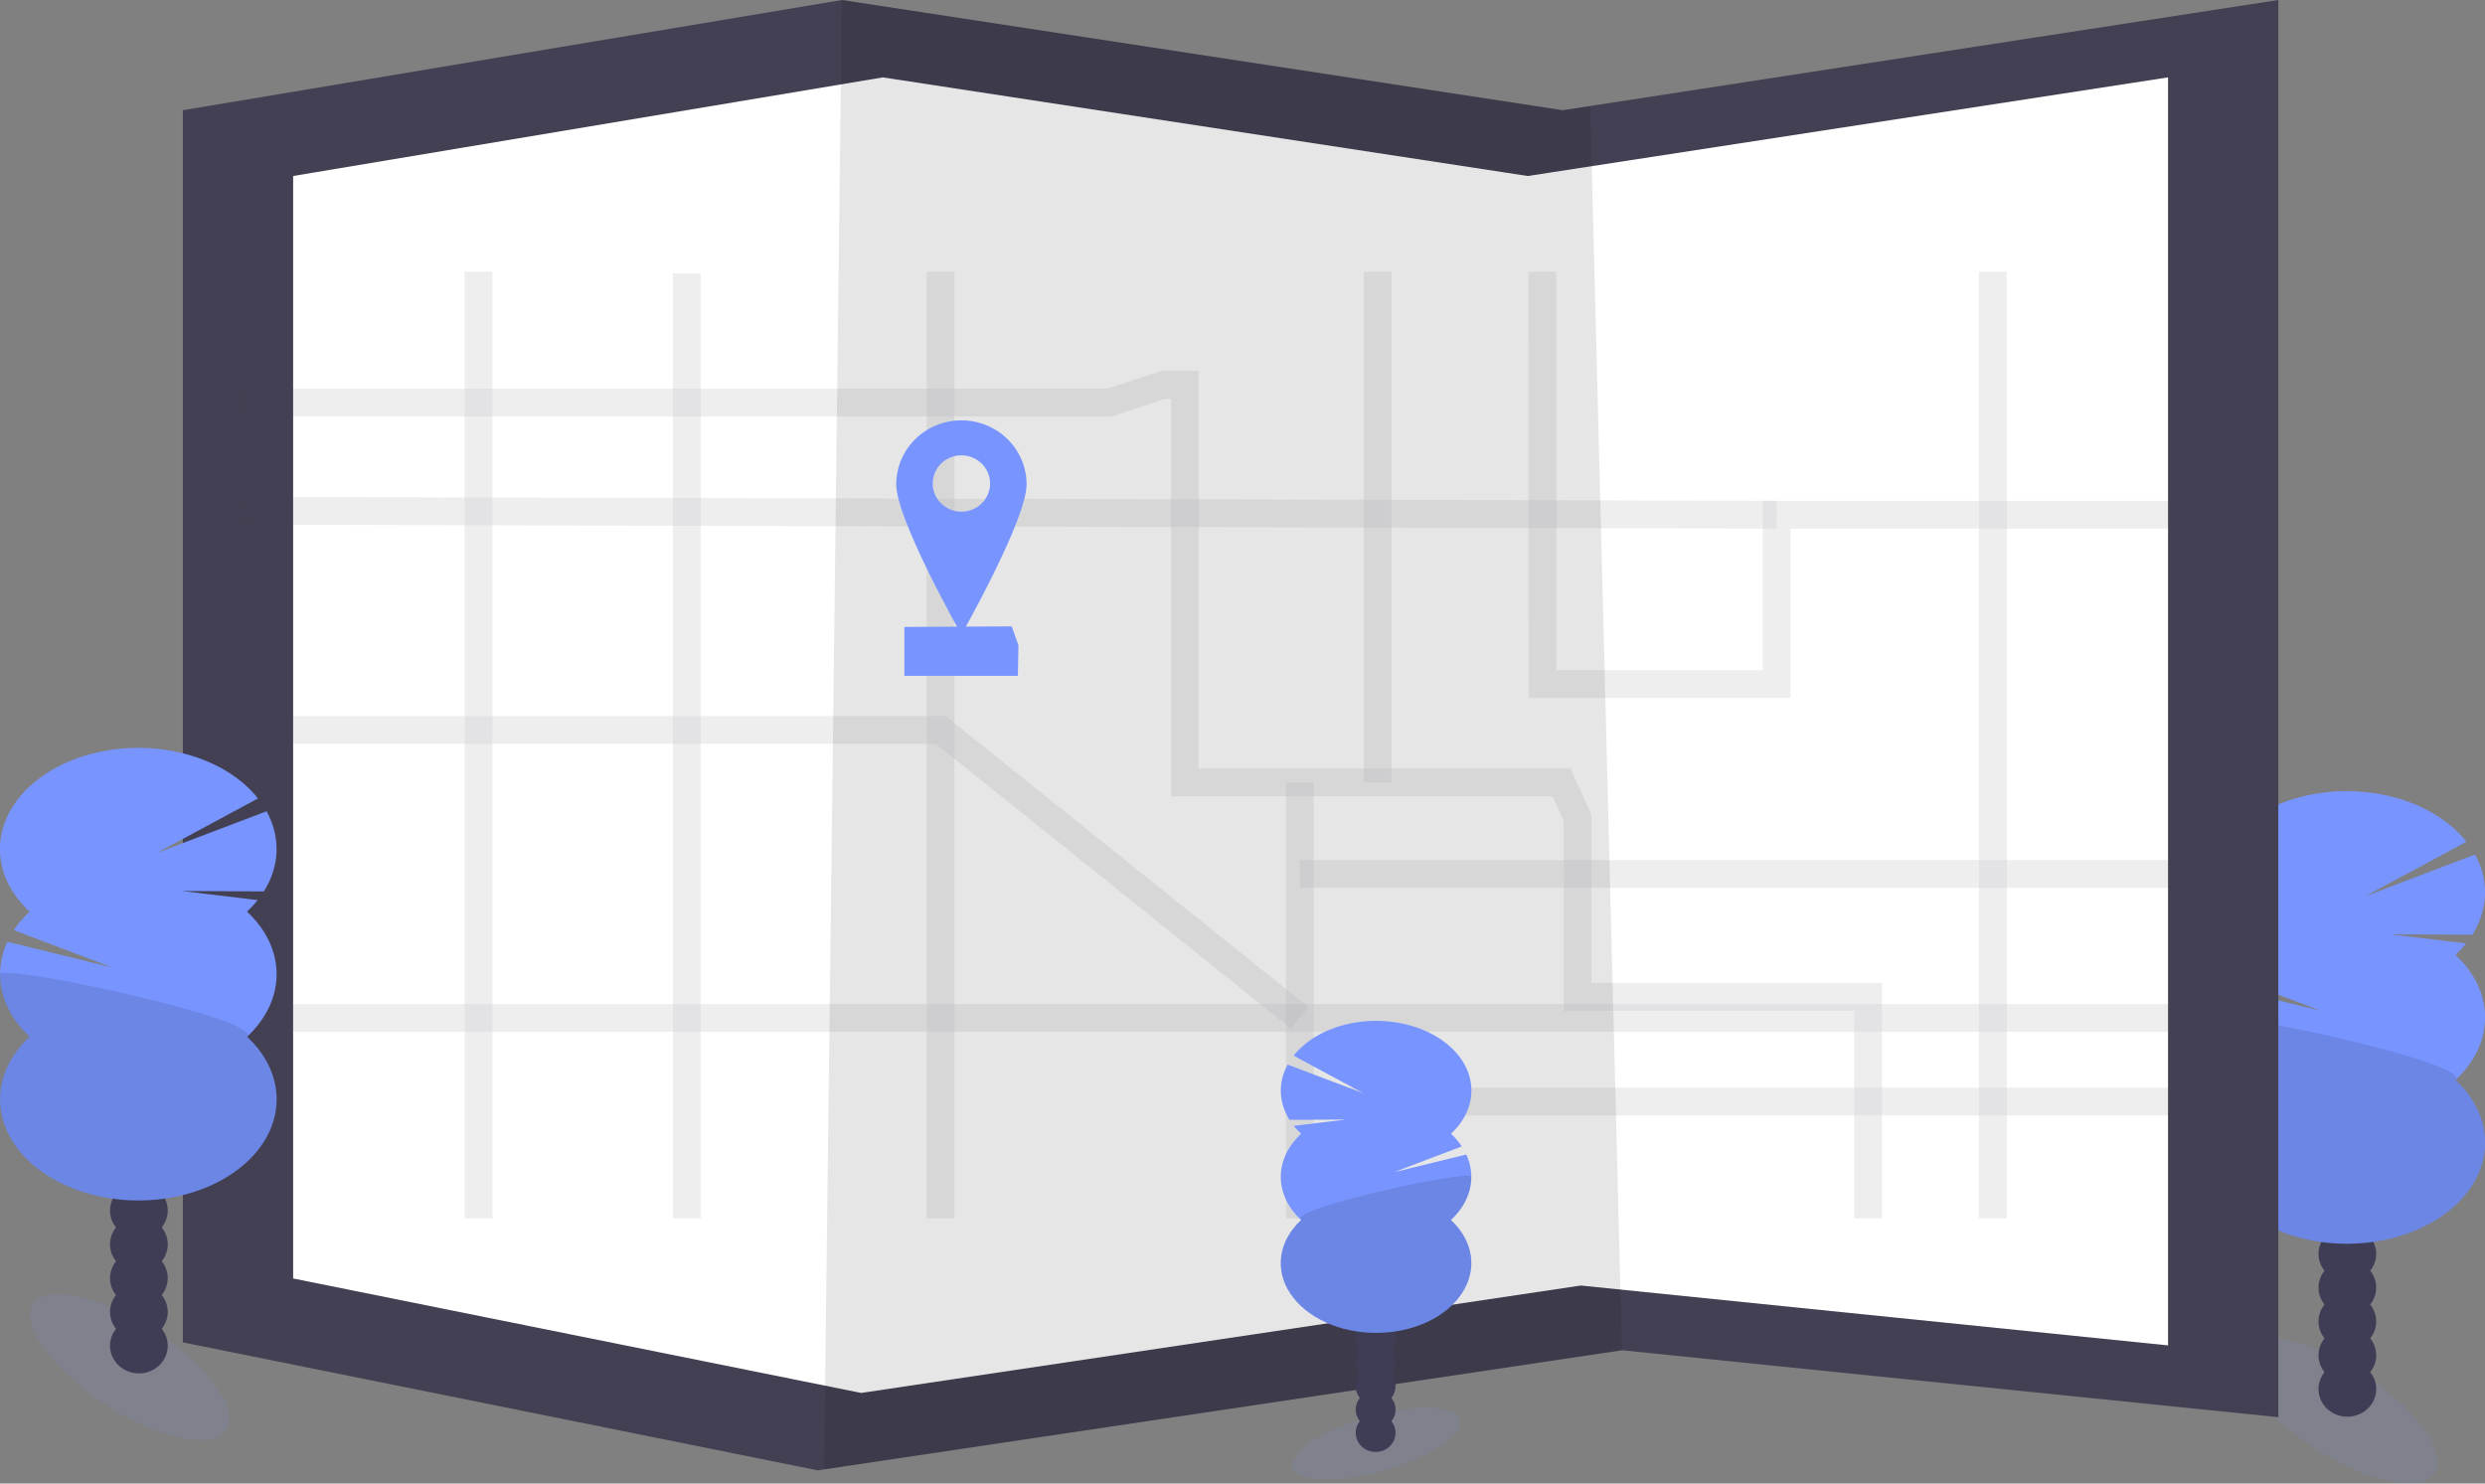 <svg width="268" height="160" viewBox="0 0 268 160" fill="none" xmlns="http://www.w3.org/2000/svg">
<rect x="0" y="0" width="268" height="160" fill="#808080" stroke="none"/>
<g clip-path="url(#clip0)">
<path opacity="0.1" d="M262.114 159.403C264.379 157.746 261.758 153.141 256.259 149.117C250.761 145.094 244.468 143.176 242.203 144.833C239.939 146.491 242.56 151.095 248.058 155.119C253.556 159.142 259.849 161.06 262.114 159.403Z" fill="#7895FF"/>
<path d="M253.155 152.791C254.874 152.791 256.268 151.456 256.268 149.809C256.268 148.161 254.874 146.826 253.155 146.826C251.436 146.826 250.042 148.161 250.042 149.809C250.042 151.456 251.436 152.791 253.155 152.791Z" fill="#3F3D56"/>
<path d="M253.155 149.146C254.874 149.146 256.268 147.81 256.268 146.163C256.268 144.516 254.874 143.18 253.155 143.18C251.436 143.18 250.042 144.516 250.042 146.163C250.042 147.81 251.436 149.146 253.155 149.146Z" fill="#3F3D56"/>
<path d="M253.155 145.501C254.874 145.501 256.268 144.165 256.268 142.518C256.268 140.871 254.874 139.535 253.155 139.535C251.436 139.535 250.042 140.871 250.042 142.518C250.042 144.165 251.436 145.501 253.155 145.501Z" fill="#3F3D56"/>
<path d="M253.155 141.855C254.874 141.855 256.268 140.52 256.268 138.873C256.268 137.225 254.874 135.89 253.155 135.89C251.436 135.89 250.042 137.225 250.042 138.873C250.042 140.52 251.436 141.855 253.155 141.855Z" fill="#3F3D56"/>
<path d="M253.155 138.211C254.874 138.211 256.268 136.875 256.268 135.228C256.268 133.581 254.874 132.246 253.155 132.246C251.436 132.246 250.042 133.581 250.042 135.228C250.042 136.875 251.436 138.211 253.155 138.211Z" fill="#3F3D56"/>
<path d="M253.155 134.566C254.874 134.566 256.268 133.231 256.268 131.583C256.268 129.936 254.874 128.601 253.155 128.601C251.436 128.601 250.042 129.936 250.042 131.583C250.042 133.231 251.436 134.566 253.155 134.566Z" fill="#3F3D56"/>
<path d="M253.155 130.921C254.874 130.921 256.268 129.586 256.268 127.938C256.268 126.291 254.874 124.956 253.155 124.956C251.436 124.956 250.042 126.291 250.042 127.938C250.042 129.586 251.436 130.921 253.155 130.921Z" fill="#3F3D56"/>
<path d="M264.809 102.995C265.235 102.599 265.623 102.182 265.969 101.747L257.788 100.764L266.637 100.811C267.485 99.46 267.949 97.996 267.999 96.509C268.049 95.023 267.684 93.544 266.927 92.164L255.058 96.671L265.998 90.782C264.974 89.484 263.594 88.355 261.947 87.464C260.299 86.573 258.418 85.94 256.422 85.605C254.425 85.269 252.355 85.239 250.342 85.514C248.328 85.79 246.414 86.366 244.718 87.207C243.022 88.048 241.581 89.135 240.485 90.402C239.388 91.668 238.66 93.086 238.346 94.567C238.032 96.049 238.138 97.562 238.658 99.011C239.178 100.461 240.101 101.818 241.368 102.995C240.705 103.611 240.135 104.278 239.668 104.984L250.286 109.018L238.972 106.237C238.178 107.956 237.981 109.794 238.401 111.583C238.821 113.372 239.844 115.056 241.377 116.484C239.647 118.093 238.571 120.026 238.271 122.062C237.972 124.098 238.462 126.155 239.684 127.996C240.907 129.838 242.813 131.391 245.185 132.478C247.557 133.564 250.299 134.141 253.097 134.141C255.896 134.141 258.638 133.564 261.009 132.478C263.381 131.391 265.288 129.838 266.51 127.996C267.733 126.155 268.223 124.098 267.923 122.062C267.624 120.026 266.548 118.093 264.818 116.484C266.885 114.56 268.009 112.184 268.009 109.737C268.009 107.29 266.885 104.914 264.818 102.991L264.809 102.995Z" fill="#7895FF"/>
<path opacity="0.1" d="M238.177 109.742C238.171 112.19 239.296 114.567 241.368 116.488C239.638 118.098 238.562 120.031 238.263 122.067C237.963 124.103 238.453 126.159 239.675 128.001C240.898 129.843 242.804 131.396 245.176 132.483C247.548 133.569 250.29 134.145 253.088 134.145C255.887 134.145 258.629 133.569 261.001 132.483C263.373 131.396 265.279 129.843 266.501 128.001C267.724 126.159 268.214 124.103 267.914 122.067C267.615 120.031 266.539 118.098 264.809 116.488C266.808 114.633 238.177 108.517 238.177 109.742Z" fill="black"/>
<path d="M245.711 0V152.844L174.925 145.626L88.877 158.472L88.183 158.576L19.718 144.777V11.888L90.794 0L168.543 11.888L171.499 11.431L245.711 0Z" fill="#444053"/>
<path d="M233.817 8.346V145.101L170.484 138.644L93.492 150.137L92.872 150.228L31.613 137.884V18.982L95.21 8.346L164.771 18.982L167.417 18.574L233.817 8.346Z" fill="white"/>
<path opacity="0.1" d="M174.925 145.626L88.877 158.472L90.795 0L168.543 11.888L171.499 11.431L174.925 145.626Z" fill="black"/>
<g opacity="0.3">
<path opacity="0.3" d="M166.332 29.295L166.367 73.769H191.606V55.512H234.832L239.909 50.748" stroke="#444053" stroke-width="3" stroke-miterlimit="10"/>
<path opacity="0.3" d="M25.811 43.412H119.66L125.462 41.501H127.783V84.382H168.398L170.139 88.204V107.521H201.47V131.403" stroke="#444053" stroke-width="3" stroke-miterlimit="10"/>
<path opacity="0.3" d="M140.179 131.403V84.383" stroke="#444053" stroke-width="3" stroke-miterlimit="10"/>
<path opacity="0.3" d="M239.909 118.806H140.179" stroke="#444053" stroke-width="3" stroke-miterlimit="10"/>
<path opacity="0.3" d="M214.931 29.295V131.403" stroke="#444053" stroke-width="3" stroke-miterlimit="10"/>
<path opacity="0.3" d="M25.521 109.78H239.909" stroke="#444053" stroke-width="3" stroke-miterlimit="10"/>
<path opacity="0.3" d="M51.613 131.403V29.295" stroke="#444053" stroke-width="3" stroke-miterlimit="10"/>
<path opacity="0.3" d="M101.447 29.295V131.403" stroke="#444053" stroke-width="3" stroke-miterlimit="10"/>
<path opacity="0.3" d="M25.811 55.087L191.606 55.512" stroke="#444053" stroke-width="3" stroke-miterlimit="10"/>
<path opacity="0.3" d="M74.064 29.48V131.403" stroke="#444053" stroke-width="3" stroke-miterlimit="10"/>
<path opacity="0.3" d="M25.521 78.719H101.447L140.179 109.78" stroke="#444053" stroke-width="3" stroke-miterlimit="10"/>
<path opacity="0.3" d="M148.569 29.295V84.383" stroke="#444053" stroke-width="3" stroke-miterlimit="10"/>
<path opacity="0.3" d="M140.179 94.249H239.909" stroke="#444053" stroke-width="3" stroke-miterlimit="10"/>
</g>
<path opacity="0.1" d="M150.052 158.379C154.975 156.828 158.257 154.367 157.384 152.883C156.511 151.4 151.812 151.454 146.89 153.005C141.968 154.557 138.685 157.017 139.559 158.501C140.432 159.985 145.13 159.93 150.052 158.379Z" fill="#7895FF"/>
<path d="M148.357 156.592C149.543 156.592 150.504 155.672 150.504 154.537C150.504 153.402 149.543 152.482 148.357 152.482C147.172 152.482 146.21 153.402 146.21 154.537C146.21 155.672 147.172 156.592 148.357 156.592Z" fill="#3F3D56"/>
<path d="M148.357 154.078C149.543 154.078 150.504 153.158 150.504 152.023C150.504 150.888 149.543 149.968 148.357 149.968C147.172 149.968 146.21 150.888 146.21 152.023C146.21 153.158 147.172 154.078 148.357 154.078Z" fill="#3F3D56"/>
<path d="M148.357 151.566C149.543 151.566 150.504 150.646 150.504 149.511C150.504 148.377 149.543 147.457 148.357 147.457C147.172 147.457 146.21 148.377 146.21 149.511C146.21 150.646 147.172 151.566 148.357 151.566Z" fill="#3F3D56"/>
<path d="M148.357 149.055C149.543 149.055 150.504 148.135 150.504 147C150.504 145.865 149.543 144.945 148.357 144.945C147.172 144.945 146.21 145.865 146.21 147C146.21 148.135 147.172 149.055 148.357 149.055Z" fill="#3F3D56"/>
<path d="M148.357 146.541C149.543 146.541 150.504 145.621 150.504 144.487C150.504 143.352 149.543 142.432 148.357 142.432C147.172 142.432 146.21 143.352 146.21 144.487C146.21 145.621 147.172 146.541 148.357 146.541Z" fill="#3F3D56"/>
<path d="M148.357 144.03C149.543 144.03 150.504 143.11 150.504 141.975C150.504 140.84 149.543 139.92 148.357 139.92C147.172 139.92 146.21 140.84 146.21 141.975C146.21 143.11 147.172 144.03 148.357 144.03Z" fill="#3F3D56"/>
<path d="M148.357 141.519C149.543 141.519 150.504 140.599 150.504 139.464C150.504 138.329 149.543 137.409 148.357 137.409C147.172 137.409 146.21 138.329 146.21 139.464C146.21 140.599 147.172 141.519 148.357 141.519Z" fill="#3F3D56"/>
<path d="M140.324 122.271C140.032 122.001 139.764 121.717 139.524 121.422L145.163 120.742L139.071 120.776C138.487 119.845 138.168 118.836 138.134 117.812C138.1 116.787 138.352 115.768 138.874 114.817L147.055 117.913L139.512 113.854C140.218 112.959 141.169 112.181 142.305 111.568C143.44 110.954 144.736 110.518 146.112 110.287C147.488 110.056 148.914 110.035 150.301 110.225C151.689 110.415 153.008 110.812 154.177 111.391C155.345 111.971 156.338 112.72 157.094 113.593C157.849 114.465 158.351 115.443 158.567 116.463C158.784 117.484 158.711 118.526 158.353 119.526C157.995 120.525 157.359 121.459 156.486 122.271C156.939 122.696 157.328 123.156 157.646 123.642L150.333 126.425L158.137 124.515C158.685 125.7 158.82 126.966 158.531 128.199C158.242 129.433 157.537 130.594 156.48 131.577C157.673 132.687 158.415 134.019 158.622 135.423C158.828 136.826 158.491 138.244 157.648 139.513C156.805 140.783 155.491 141.854 153.856 142.603C152.221 143.352 150.331 143.749 148.402 143.749C146.473 143.749 144.583 143.352 142.948 142.603C141.313 141.854 139.999 140.783 139.156 139.513C138.314 138.244 137.976 136.826 138.183 135.423C138.389 134.019 139.131 132.687 140.324 131.577C138.9 130.251 138.125 128.614 138.125 126.927C138.125 125.241 138.9 123.603 140.324 122.277V122.271Z" fill="#7895FF"/>
<path opacity="0.1" d="M158.679 126.914C158.683 128.601 157.908 130.24 156.48 131.565C157.673 132.674 158.415 134.007 158.622 135.41C158.828 136.814 158.491 138.231 157.648 139.501C156.805 140.771 155.491 141.841 153.856 142.59C152.221 143.339 150.331 143.737 148.402 143.737C146.473 143.737 144.583 143.339 142.948 142.59C141.313 141.841 139.999 140.771 139.156 139.501C138.314 138.231 137.976 136.814 138.183 135.41C138.389 134.007 139.131 132.674 140.324 131.565C138.946 130.291 158.679 126.077 158.679 126.914Z" fill="black"/>
<path opacity="0.1" d="M23.937 154.733C26.201 153.076 23.58 148.471 18.082 144.448C12.584 140.424 6.291 138.506 4.026 140.164C1.761 141.821 4.383 146.426 9.881 150.449C15.379 154.472 21.672 156.39 23.937 154.733Z" fill="#7895FF"/>
<path d="M14.978 148.12C16.697 148.12 18.091 146.785 18.091 145.138C18.091 143.491 16.697 142.155 14.978 142.155C13.259 142.155 11.865 143.491 11.865 145.138C11.865 146.785 13.259 148.12 14.978 148.12Z" fill="#3F3D56"/>
<path d="M14.978 144.476C16.697 144.476 18.091 143.14 18.091 141.493C18.091 139.846 16.697 138.51 14.978 138.51C13.259 138.51 11.865 139.846 11.865 141.493C11.865 143.14 13.259 144.476 14.978 144.476Z" fill="#3F3D56"/>
<path d="M14.978 140.83C16.697 140.83 18.091 139.495 18.091 137.848C18.091 136.201 16.697 134.865 14.978 134.865C13.259 134.865 11.865 136.201 11.865 137.848C11.865 139.495 13.259 140.83 14.978 140.83Z" fill="#3F3D56"/>
<path d="M14.978 137.186C16.697 137.186 18.091 135.851 18.091 134.203C18.091 132.556 16.697 131.221 14.978 131.221C13.259 131.221 11.865 132.556 11.865 134.203C11.865 135.851 13.259 137.186 14.978 137.186Z" fill="#3F3D56"/>
<path d="M14.978 133.541C16.697 133.541 18.091 132.206 18.091 130.558C18.091 128.911 16.697 127.576 14.978 127.576C13.259 127.576 11.865 128.911 11.865 130.558C11.865 132.206 13.259 133.541 14.978 133.541Z" fill="#3F3D56"/>
<path d="M14.978 129.896C16.697 129.896 18.091 128.56 18.091 126.913C18.091 125.266 16.697 123.931 14.978 123.931C13.259 123.931 11.865 125.266 11.865 126.913C11.865 128.56 13.259 129.896 14.978 129.896Z" fill="#3F3D56"/>
<path d="M14.978 126.251C16.697 126.251 18.091 124.915 18.091 123.268C18.091 121.621 16.697 120.285 14.978 120.285C13.259 120.285 11.865 121.621 11.865 123.268C11.865 124.915 13.259 126.251 14.978 126.251Z" fill="#3F3D56"/>
<path d="M26.632 98.326C27.058 97.93 27.445 97.513 27.792 97.077L19.611 96.094L28.459 96.141C29.308 94.79 29.772 93.327 29.822 91.84C29.872 90.353 29.507 88.875 28.75 87.495L16.881 92.002L27.821 86.113C26.797 84.815 25.417 83.685 23.77 82.795C22.122 81.904 20.241 81.271 18.245 80.936C16.248 80.6 14.178 80.569 12.165 80.845C10.151 81.12 8.237 81.697 6.541 82.537C4.845 83.378 3.404 84.466 2.308 85.732C1.211 86.999 0.483 88.417 0.169 89.898C-0.145 91.379 -0.039 92.892 0.481 94.342C1.001 95.792 1.924 97.148 3.191 98.326C2.528 98.942 1.958 99.609 1.491 100.315L12.109 104.348L0.795 101.567C0.001 103.287 -0.196 105.124 0.224 106.913C0.644 108.703 1.667 110.387 3.2 111.814C1.47 113.424 0.394 115.357 0.094 117.393C-0.205 119.429 0.285 121.485 1.507 123.327C2.73 125.169 4.636 126.722 7.008 127.808C9.38 128.895 12.122 129.471 14.92 129.471C17.719 129.471 20.461 128.895 22.832 127.808C25.204 126.722 27.111 125.169 28.333 123.327C29.556 121.485 30.046 119.429 29.746 117.393C29.447 115.357 28.371 113.424 26.641 111.814C28.708 109.891 29.832 107.515 29.832 105.068C29.832 102.621 28.708 100.245 26.641 98.321L26.632 98.326Z" fill="#7895FF"/>
<path opacity="0.1" d="M2.08617e-05 105.071C-0.006 107.519 1.119 109.896 3.191 111.818C1.461 113.427 0.385 115.36 0.086 117.396C-0.214 119.432 0.276 121.489 1.498 123.331C2.721 125.173 4.627 126.726 6.999 127.812C9.371 128.899 12.113 129.475 14.912 129.475C17.71 129.475 20.452 128.899 22.824 127.812C25.196 126.726 27.102 125.173 28.325 123.331C29.547 121.489 30.037 119.432 29.737 117.396C29.438 115.36 28.362 113.427 26.632 111.818C28.631 109.962 2.08617e-05 103.847 2.08617e-05 105.071Z" fill="black"/>
<path d="M109.775 72.889H97.534V67.615L109.109 67.555L109.836 69.593L109.775 72.889Z" fill="#7895FF"/>
<path d="M103.685 45.333C101.821 45.333 100.033 46.061 98.715 47.356C97.396 48.651 96.656 50.408 96.656 52.239C96.656 56.053 103.685 68.444 103.685 68.444C103.685 68.444 110.715 56.058 110.715 52.239C110.715 50.408 109.974 48.651 108.656 47.356C107.338 46.061 105.55 45.333 103.685 45.333ZM103.685 55.185C103.074 55.185 102.476 55.007 101.967 54.673C101.459 54.339 101.062 53.864 100.828 53.309C100.594 52.754 100.533 52.143 100.652 51.554C100.771 50.965 101.066 50.423 101.498 49.998C101.931 49.573 102.482 49.284 103.082 49.167C103.682 49.05 104.304 49.11 104.869 49.34C105.434 49.57 105.917 49.959 106.257 50.459C106.596 50.958 106.778 51.546 106.778 52.147C106.778 52.952 106.452 53.725 105.872 54.294C105.292 54.864 104.505 55.184 103.685 55.184V55.185Z" fill="#7895FF"/>
</g>
<defs>
<clipPath id="clip0">
<rect width="268" height="160" fill="white"/>
</clipPath>
</defs>
</svg>
